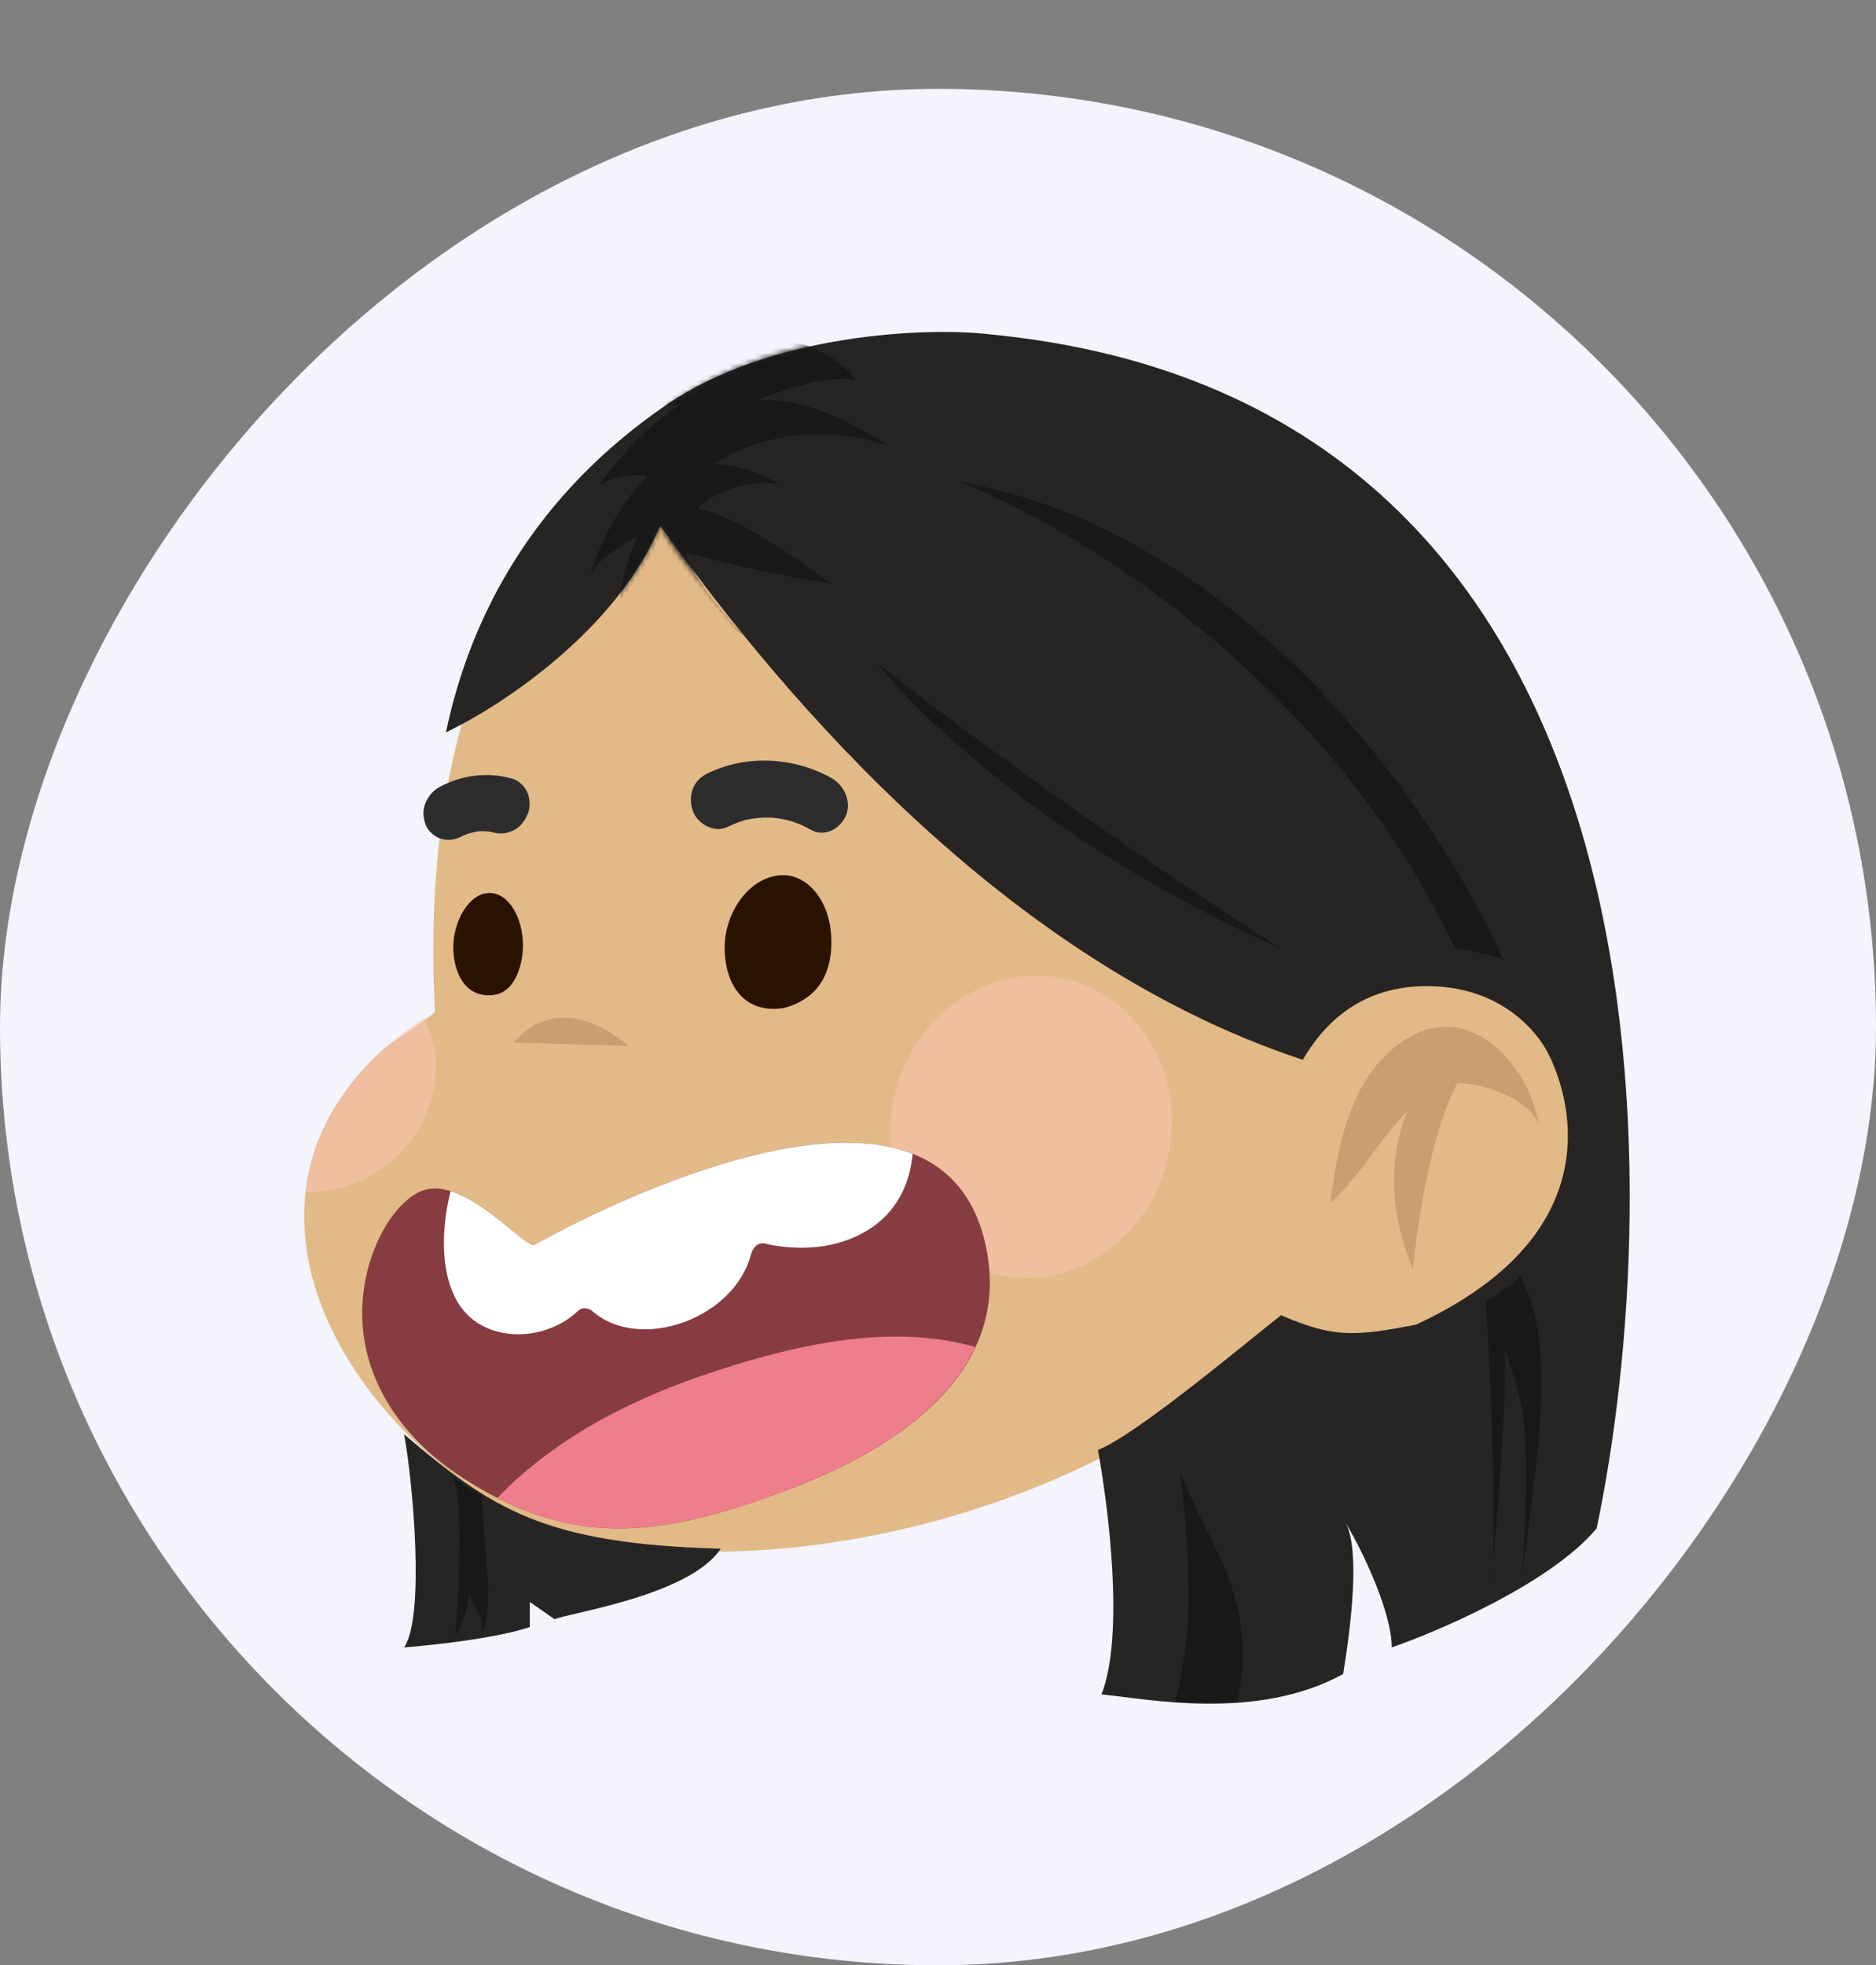 <svg width="359" height="376" viewBox="0 0 359 376" fill="none" xmlns="http://www.w3.org/2000/svg">
<rect x="0" y="0" width="359" height="376" fill="#808080" stroke="none"/>
<rect width="359" height="359" rx="179.5" transform="matrix(-1 0 0 1 359 17)" fill="#F3F4FC"/>
<path d="M155.303 70.571C155.303 70.571 77.326 82.74 83.239 193.556C83.26 193.967 74.223 199.951 73.515 200.591C67.213 206.275 61.926 213.555 59.614 222.071C51.381 252.396 80.816 283.642 104.619 291.935C113.509 295.033 122.907 296.537 132.323 296.81C193.536 298.588 274.578 259.786 278.741 184.009C278.89 181.29 278.926 178.568 278.856 175.853C278.487 161.464 275.005 147.451 269.758 134.441C269.76 134.441 235.693 50.166 155.303 70.571Z" fill="#E2BA87"/>
<g style="mix-blend-mode:multiply" opacity="0.5">
<path d="M81.27 194.714C82.112 196.778 82.952 199.415 83.186 200.923C84.186 207.393 81.963 214.076 78.108 218.882C74.448 223.446 69.222 226.407 64.164 227.527C62.456 227.905 60.389 228.1 58.581 228.162C60.496 209.422 75.784 198.167 81.27 194.714Z" fill="#FCC3B8"/>
</g>
<g style="mix-blend-mode:multiply" opacity="0.5">
<path d="M191.163 243.982C176.69 240.884 167.714 225.664 171.117 209.986C174.519 194.308 189.01 184.11 203.483 187.208C217.956 190.305 226.932 205.526 223.529 221.203C220.127 236.881 205.636 247.079 191.163 243.982Z" fill="#FCC3B8"/>
</g>
<path opacity="0.3" d="M120.273 200.14C120.273 200.14 107.903 188.402 98.327 199.438L120.273 200.14Z" fill="#8B5E3C"/>
<path d="M235.591 258.001C277.716 278.991 314.825 228.095 302.211 199.076C294.165 180.567 271.543 178.86 258.717 195.521C251.148 205.354 245.099 217.968 241.743 230.064" fill="#E2BA87"/>
<path opacity="0.3" d="M269.335 212.545C264.05 217.825 259.861 225.702 254.626 230.06C255.488 222.671 256.926 214.787 260.493 208.163C264.115 201.434 270.81 195.937 277.726 196.481C286.296 197.156 293.501 206.997 294.549 215.853C293.923 210.553 282.983 206.839 278.838 207.289C272.526 219.204 270.387 242.813 270.387 242.813C264.754 229.364 266.779 218.865 269.335 212.545Z" fill="#8B5E3C"/>
<path d="M138.676 181.314C138.69 188.338 142.359 194.039 149.976 192.87C155.459 191.402 159.109 187.536 159.095 180.17C159.08 172.452 154.586 167.444 149.926 167.435C143.698 167.423 138.663 174.291 138.676 181.314Z" fill="#2A1200"/>
<path d="M86.746 181.187C86.756 185.895 88.886 190.951 94.339 190.37C98.914 189.882 100.082 183.874 100.077 180.917C100.067 175.744 97.475 170.856 93.695 170.849C89.629 170.842 86.737 176.479 86.746 181.187Z" fill="#2A1200"/>
<path d="M135.266 148.031C142.61 144.393 151.785 144.731 159.15 148.88C161.525 150.217 163.058 153.414 161.841 156.125C160.717 158.632 157.754 160.206 155.211 158.771C154.449 158.341 153.672 157.951 152.87 157.614C152.621 157.509 151.98 157.383 151.732 157.191C151.615 157.157 151.502 157.123 151.384 157.091C150.659 156.896 149.927 156.738 149.189 156.617C148.767 156.549 148.345 156.494 147.922 156.45C147.788 156.436 147.655 156.425 147.52 156.415C147.174 156.459 146.742 156.397 146.417 156.408C145.993 156.421 145.572 156.448 145.15 156.488C144.413 156.557 143.68 156.663 142.957 156.809C142.855 156.829 142.756 156.852 142.655 156.874C142.277 156.993 141.896 157.102 141.521 157.234C140.724 157.517 139.948 157.854 139.187 158.229C136.814 159.406 133.466 157.743 132.56 155.064C131.566 152.114 132.723 149.291 135.266 148.031Z" fill="#2D2C2C"/>
<path d="M84.076 150.588C88.468 148.204 93.506 147.668 98.04 148.978C99.264 149.331 100.381 150.398 100.905 151.577C101.421 152.739 101.526 154.402 101.018 155.666C100.488 156.977 99.585 158.224 98.312 158.847C97.022 159.478 95.702 159.64 94.373 159.258C94.155 159.195 93.932 159.158 93.71 159.106C93.02 159.028 92.327 159.007 91.627 159.037C90.787 159.164 89.959 159.369 89.141 159.65C88.857 159.781 88.565 159.898 88.287 160.048C87.084 160.7 85.579 160.856 84.347 160.46C83.168 160.08 81.959 159.066 81.484 157.858C80.991 156.607 80.827 155.121 81.371 153.769C81.913 152.422 82.804 151.279 84.076 150.588Z" fill="#2D2C2C"/>
<path d="M126.335 100.531C145.643 127.512 189.306 182.974 249.307 202.761C253.367 195.766 260.595 188.431 273.664 188.671C290.001 188.97 295.942 200.962 295.942 200.962C295.942 200.962 314.952 233.04 270.991 253.426C258.812 255.825 254.951 255.825 245.149 251.628C238.515 256.824 217.465 274.532 210.099 277.41C211.98 287.503 215.302 312.666 210.787 324.178C219.401 324.978 240.396 329.395 257.03 320.281C258.705 310.014 260.178 296.57 257.556 291.443C260.686 296.606 266.332 308.39 266.332 315.184C275.837 311.887 296.986 302.713 305.54 292.4C318.808 229.443 323.566 76.847 189.306 63.956C177.524 62.557 147.484 63.776 127.523 77.446C102.573 94.535 90.097 117.319 85.344 140.104C95.543 135.307 118.018 120.677 126.335 100.531Z" fill="#272523"/>
<path d="M77.325 315.184C81.364 309.428 79.008 283.306 77.325 274.412C93.959 288.502 103.761 295.398 137.92 296.297C131.979 305.291 108.81 308.589 106.137 309.788L101.384 306.49V311.287C94.969 313.445 82.671 314.785 77.325 315.184Z" fill="#272523"/>
<mask id="mask0_328_4873" style="mask-type:alpha" maskUnits="userSpaceOnUse" x="85" y="63" width="105" height="78">
<path d="M129.008 76.847C148.969 63.176 177.524 62.557 189.306 63.956C186.053 81.744 176.016 119.598 148.316 128.712C140.194 118.088 130.499 108.2 126.335 100.531C118.018 120.677 95.543 135.307 85.344 140.104C90.097 117.319 104.057 93.935 129.008 76.847Z" fill="#E2BA87"/>
</mask>
<g mask="url(#mask0_328_4873)">
<path d="M133.504 97.421C133.504 97.421 138.421 91.54 149.146 92.522C149.146 92.522 141.548 88.358 136.634 88.848C136.634 88.848 150.039 78.803 169.702 85.174C169.702 85.174 155.85 75.374 144.899 76.599C144.899 76.599 156.517 71.455 163.892 72.68C163.892 72.68 158.081 65.329 150.486 65.573C150.486 65.573 156.52 54.793 165.904 51.364C165.904 51.364 147.135 56.756 142.221 60.675C131.273 65.329 121.218 79.051 121.218 79.051C124.569 77.091 129.932 77.581 129.932 77.581C121.218 82.972 114.514 93.015 114.514 93.015C118.758 90.076 123.898 91.055 123.898 91.055C115.631 99.386 112.95 110.166 112.95 110.166C114.067 106.737 122.111 102.57 122.111 102.57C118.984 108.207 118.314 117.269 118.314 117.269L125.018 108.449C125.018 108.449 138.647 119.964 142.223 121.433C142.223 121.433 131.945 110.653 131.275 105.755C131.275 105.755 146.693 109.919 158.982 111.636C158.977 111.63 141.772 98.401 133.504 97.421Z" fill="#181818"/>
</g>
<path d="M167.92 126.913C176.237 137.505 203.327 163.248 245.149 181.475C231.881 173.081 197.861 150.416 167.92 126.913Z" fill="#181818"/>
<path d="M278.417 181.475C254.179 129.671 204.95 100.331 183.366 92.136C238.971 101.73 276.041 157.092 287.625 183.574C285.486 182.615 280.595 181.775 278.417 181.475Z" fill="#181818"/>
<path d="M290.892 244.133C289.704 245.632 286.258 247.97 284.357 248.929C285.124 262.075 286.285 287.588 285.689 298.904C285.532 300.502 285.383 301.947 285.249 303.192C285.448 302.217 285.592 300.749 285.689 298.904C286.807 287.549 288.339 268.435 287.922 257.923C290.1 265.918 293.803 268.596 291.189 301.693C293.962 280.308 298.259 257.084 290.892 244.133Z" fill="#181818"/>
<path d="M92.176 286.104C90.513 285.384 87.721 283.406 86.533 282.506C88.671 286.104 87.82 304.192 87.127 312.786C88.553 311.587 89.503 307.09 89.8 304.991C90.751 308.109 92.573 308.289 92.176 312.786C94.79 306.79 92.474 295.697 92.176 286.104Z" fill="#181818"/>
<path d="M225.842 281.307C228.693 307.449 227.327 314.584 224.951 325.677H230.891H236.832C241.109 304.571 230.198 294.498 225.842 281.307Z" fill="#181818"/>
<path d="M102.298 238.167C100.515 239.191 88.051 223.534 79.752 228.297C76.95 229.905 74.813 232.647 73.208 235.611C69.681 242.13 68.474 250.05 69.895 257.357C71.906 267.688 78.874 276.145 87.071 281.751C109.129 296.832 126.627 293.982 150.169 285.252C168.7 278.381 193.948 264.238 188.717 238.721C179.51 193.802 102.321 238.154 102.298 238.167Z" fill="#873C41"/>
<path d="M166.157 235.295C160.162 239.017 152.864 239.401 146.317 237.917C145.065 237.632 144.059 238.683 143.747 239.892C140.551 252.313 122.429 258.797 113.34 250.832C112.635 250.214 111.384 250.068 110.645 250.768C105.74 255.424 97.881 256.686 92.11 253.537C83.96 249.09 84 236.595 86.22 227.894C93.403 230.088 100.943 238.944 102.298 238.164C102.316 238.153 149.701 210.935 174.647 220.754C174.118 226.787 171.349 232.071 166.157 235.295Z" fill="white"/>
<path d="M98.191 283.613C111.153 271.716 127.089 265.071 143.248 260.356C157.07 256.322 172.631 253.708 186.621 257.71C180.138 271.628 163.457 280.321 150.169 285.249C129.575 292.885 113.606 296.022 95.167 286.595C96.171 285.598 97.151 284.569 98.191 283.613Z" fill="#EE7E8B"/>
</svg>

